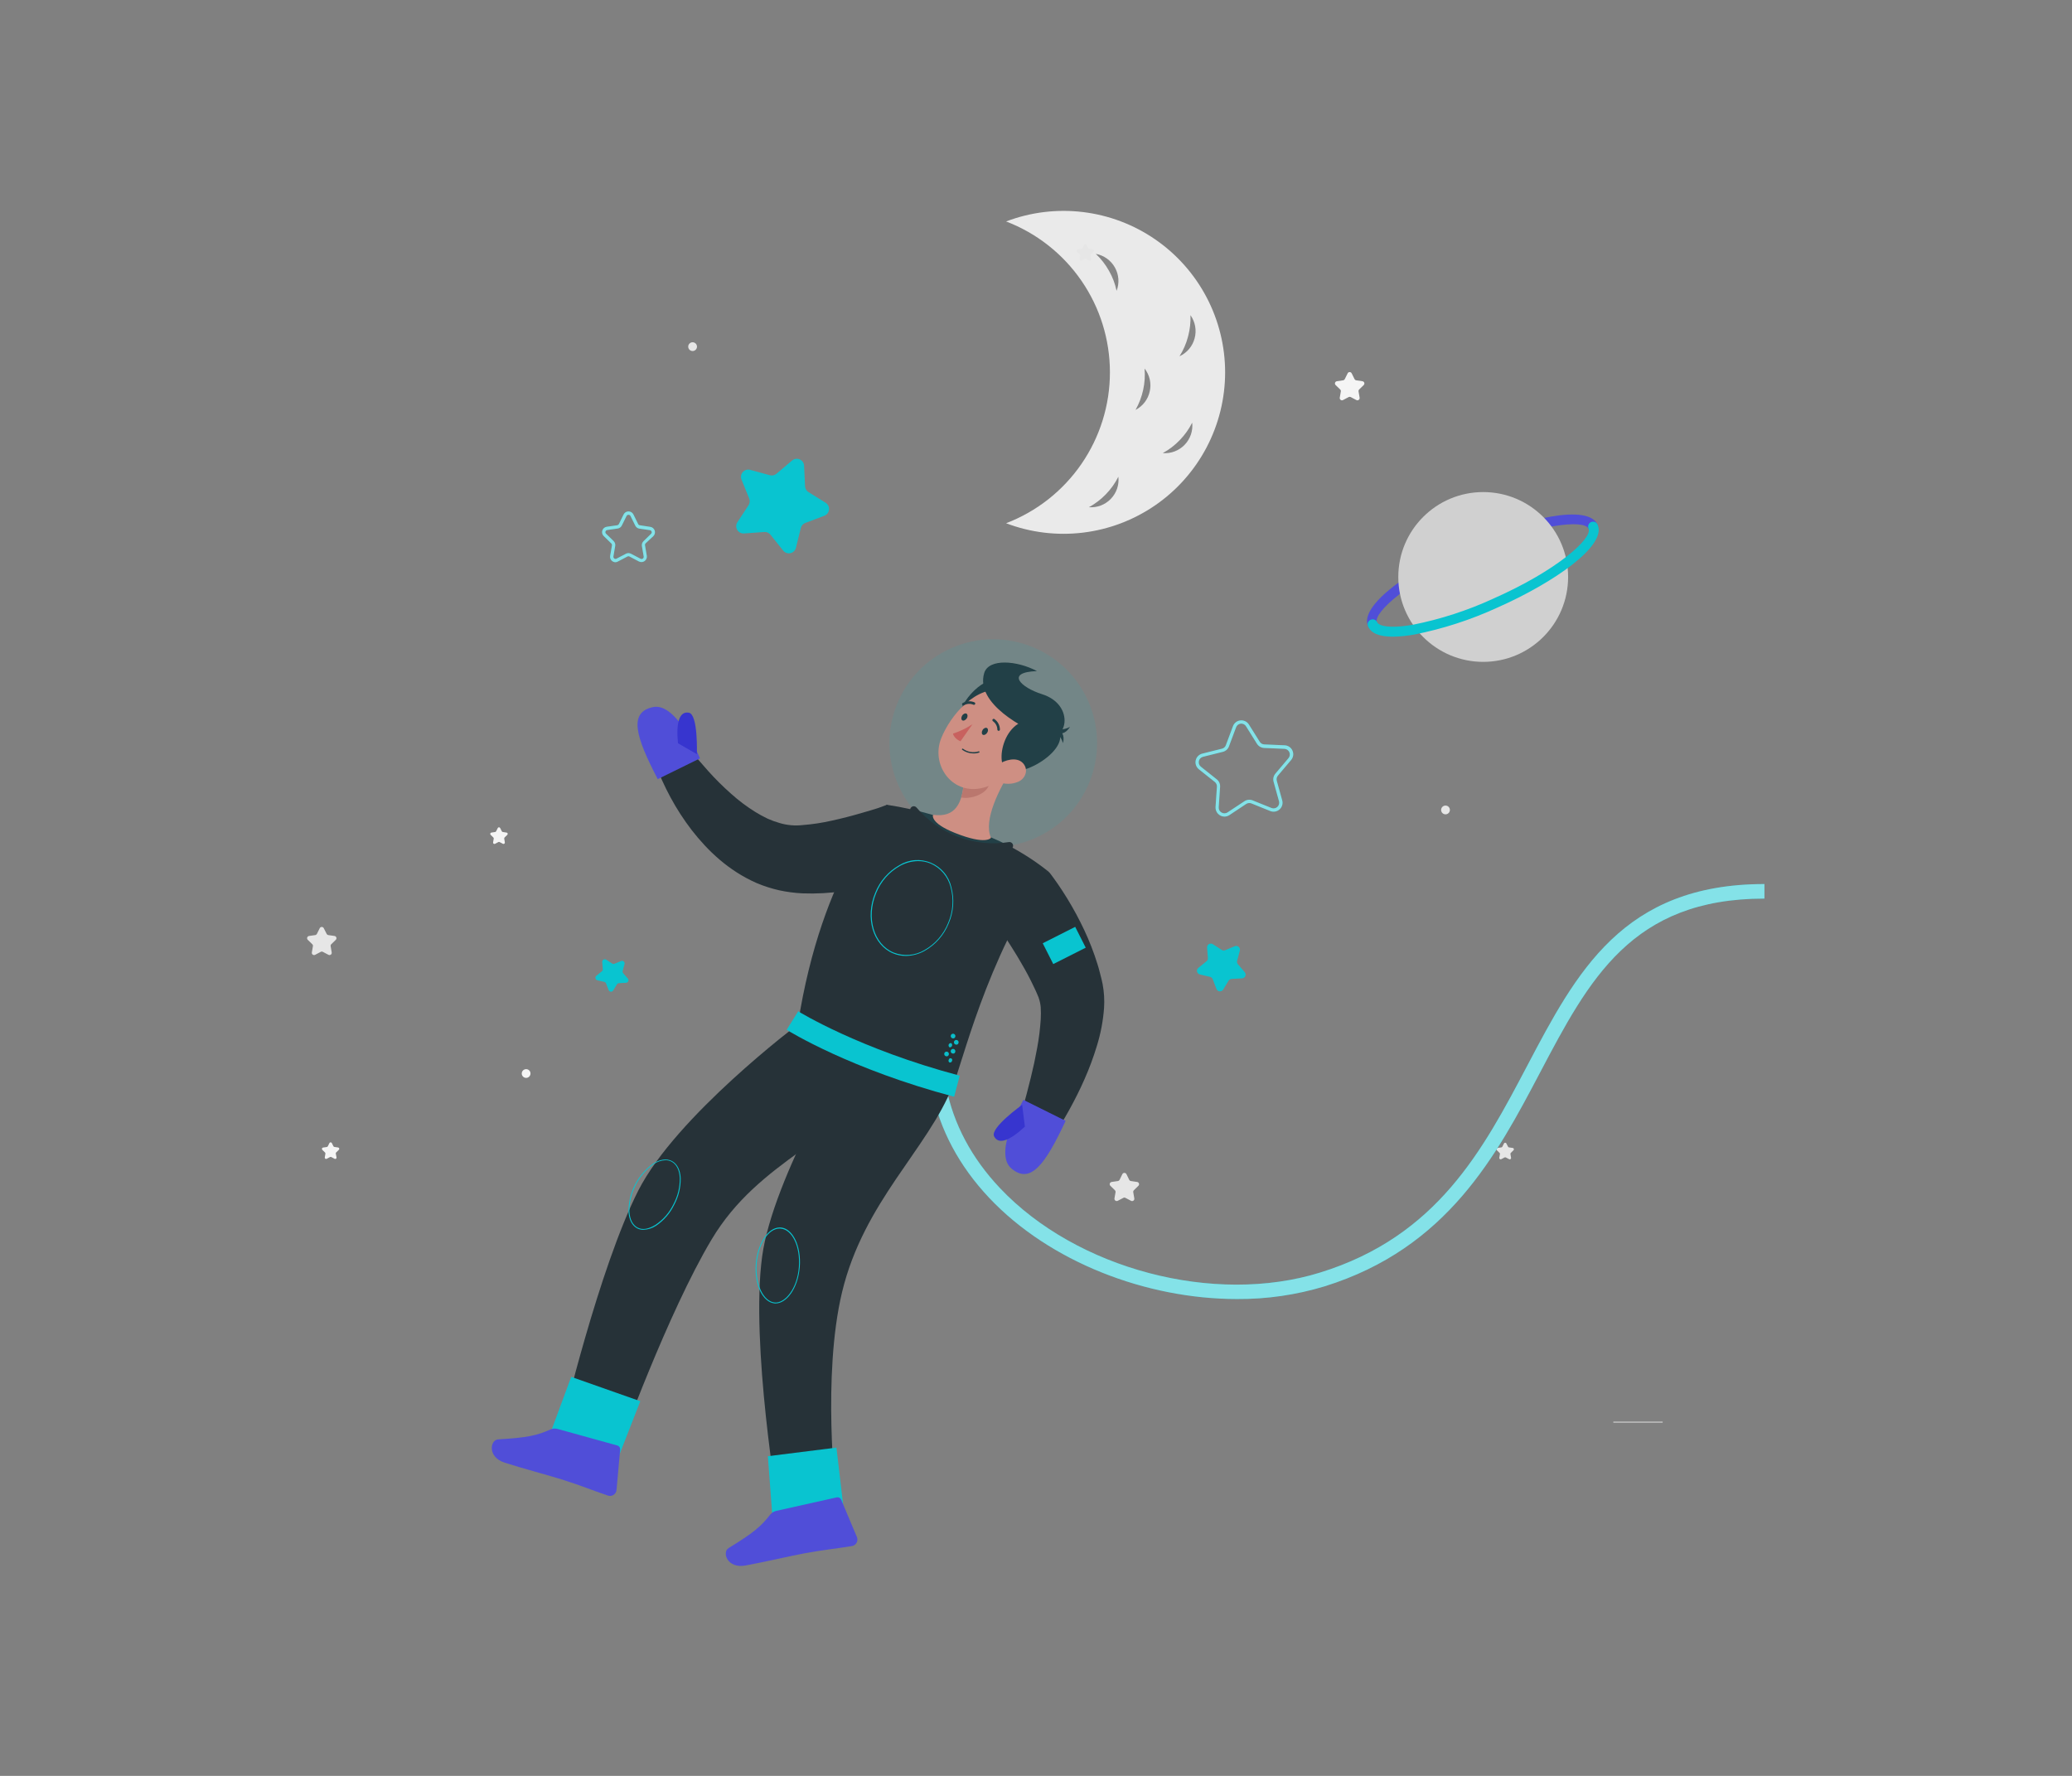 <svg width="560" height="480" viewBox="0 0 560 480" fill="none" xmlns="http://www.w3.org/2000/svg">
<rect x="0" y="0" width="560" height="480" fill="#808080" stroke="none"/>
<path d="M449.37 384.277H436.029V384.5H449.37V384.277Z" fill="#E0E0E0"/>
<path d="M331.116 100.627C331.114 107.7 329.394 114.666 326.104 120.927C322.814 127.188 318.052 132.556 312.228 136.569C306.404 140.583 299.693 143.122 292.671 143.967C285.649 144.813 278.526 143.94 271.916 141.425C280.172 138.266 287.275 132.676 292.286 125.394C297.297 118.112 299.98 109.48 299.98 100.64C299.98 91.801 297.297 83.169 292.286 75.887C287.275 68.605 280.172 63.015 271.916 59.856C278.524 57.341 285.644 56.468 292.664 57.312C299.684 58.157 306.394 60.693 312.217 64.704C318.04 68.714 322.802 74.079 326.094 80.336C329.386 86.593 331.11 93.556 331.116 100.627Z" fill="#EAEAEA"/>
<path d="M301.324 72.297C301.862 73.249 302.181 74.309 302.26 75.4C302.338 76.492 302.174 77.586 301.778 78.606C301.387 76.706 300.695 74.879 299.729 73.197C298.781 71.497 297.579 69.953 296.164 68.616C297.242 68.811 298.264 69.242 299.157 69.878C300.049 70.514 300.789 71.34 301.324 72.297Z" fill="#868686"/>
<path d="M322.865 91.466C322.582 92.522 322.07 93.503 321.364 94.338C320.658 95.173 319.777 95.841 318.783 96.296C319.83 94.646 320.612 92.842 321.1 90.949C321.607 89.074 321.827 87.133 321.751 85.192C322.392 86.089 322.824 87.118 323.017 88.203C323.21 89.289 323.158 90.403 322.865 91.466Z" fill="#868686"/>
<path d="M320.164 120.233C319.406 121.019 318.482 121.627 317.461 122.014C316.439 122.4 315.345 122.556 314.256 122.47C315.961 121.544 317.512 120.359 318.854 118.958C320.208 117.567 321.341 115.978 322.214 114.244C322.334 115.332 322.213 116.432 321.859 117.468C321.504 118.503 320.926 119.447 320.164 120.233Z" fill="#868686"/>
<path d="M300.211 134.848C299.453 135.635 298.53 136.245 297.509 136.633C296.487 137.021 295.392 137.179 294.303 137.094C297.726 135.215 300.5 132.344 302.261 128.859C302.384 129.947 302.264 131.049 301.91 132.084C301.555 133.12 300.975 134.064 300.211 134.848Z" fill="#868686"/>
<path d="M310.743 105.778C310.513 106.846 310.049 107.85 309.385 108.717C308.721 109.584 307.873 110.294 306.902 110.795C308.821 107.397 309.671 103.5 309.344 99.611C310.022 100.47 310.499 101.469 310.742 102.536C310.984 103.603 310.984 104.711 310.743 105.778Z" fill="#868686"/>
<path d="M370.975 170.104C370.716 170.104 370.464 170.029 370.247 169.888C370.03 169.747 369.859 169.547 369.754 169.31C367.223 163.589 381.499 153.679 396.908 146.853C412.316 140.027 429.248 136.097 431.788 141.818C431.859 141.979 431.897 142.152 431.901 142.328C431.905 142.504 431.874 142.679 431.81 142.842C431.747 143.006 431.651 143.156 431.53 143.283C431.408 143.41 431.263 143.512 431.102 143.582C430.941 143.653 430.768 143.692 430.592 143.696C430.416 143.699 430.241 143.669 430.077 143.605C429.914 143.541 429.764 143.446 429.637 143.324C429.51 143.203 429.408 143.057 429.337 142.896C428.205 140.348 415.435 141.56 397.995 149.295C380.555 157.03 371.064 165.666 372.151 168.223C372.226 168.384 372.269 168.559 372.275 168.737C372.282 168.914 372.253 169.092 372.19 169.258C372.127 169.424 372.031 169.576 371.908 169.704C371.785 169.833 371.637 169.935 371.474 170.006C371.316 170.071 371.146 170.104 370.975 170.104Z" fill="#504ED8"/>
<path d="M400.866 178.895C413.539 178.895 423.813 168.621 423.813 155.948C423.813 143.274 413.539 133 400.866 133C388.192 133 377.918 143.274 377.918 155.948C377.918 168.621 388.192 178.895 400.866 178.895Z" fill="#D0D0D0"/>
<path d="M376.463 172.09C372.827 172.09 370.572 171.199 369.753 169.31C369.68 169.148 369.64 168.973 369.635 168.796C369.63 168.618 369.661 168.442 369.725 168.276C369.788 168.11 369.884 167.959 370.007 167.83C370.129 167.702 370.276 167.599 370.439 167.528C370.6 167.452 370.774 167.41 370.952 167.403C371.13 167.397 371.307 167.426 371.473 167.489C371.639 167.552 371.791 167.648 371.92 167.771C372.048 167.894 372.151 168.042 372.221 168.205C372.578 169.007 375.001 170.041 381.855 168.864C389.345 167.373 396.634 165.007 403.572 161.815C420.986 154.107 430.486 145.453 429.336 142.878C429.193 142.553 429.185 142.184 429.314 141.854C429.442 141.523 429.697 141.256 430.022 141.113C430.347 140.97 430.716 140.962 431.047 141.091C431.377 141.22 431.644 141.475 431.787 141.8C434.318 147.521 420.041 157.431 404.633 164.257C397.491 167.536 389.99 169.967 382.282 171.502C380.362 171.861 378.416 172.058 376.463 172.09Z" fill="#09C4D0"/>
<path d="M365.334 100.939L366.091 102.463C366.135 102.551 366.199 102.627 366.278 102.684C366.357 102.741 366.449 102.779 366.546 102.793L368.23 103.043C368.342 103.058 368.447 103.105 368.534 103.178C368.621 103.251 368.686 103.346 368.721 103.454C368.756 103.562 368.761 103.677 368.734 103.787C368.707 103.897 368.65 103.997 368.568 104.076L367.348 105.271C367.277 105.338 367.225 105.423 367.195 105.516C367.165 105.61 367.16 105.709 367.178 105.805L367.463 107.481C367.485 107.594 367.474 107.711 367.431 107.818C367.388 107.925 367.316 108.018 367.222 108.085C367.129 108.152 367.018 108.192 366.903 108.198C366.787 108.205 366.673 108.179 366.572 108.122L365.066 107.329C364.978 107.285 364.88 107.262 364.781 107.262C364.682 107.262 364.584 107.285 364.496 107.329L362.99 108.122C362.889 108.179 362.775 108.205 362.659 108.198C362.544 108.192 362.433 108.152 362.34 108.085C362.246 108.018 362.174 107.925 362.131 107.818C362.088 107.711 362.077 107.594 362.099 107.481L362.384 105.805C362.403 105.708 362.397 105.608 362.365 105.514C362.334 105.421 362.279 105.337 362.206 105.271L360.976 104.076C360.895 103.997 360.837 103.897 360.81 103.787C360.783 103.677 360.788 103.562 360.823 103.454C360.858 103.346 360.923 103.251 361.01 103.178C361.097 103.105 361.202 103.058 361.314 103.043L362.999 102.793C363.095 102.779 363.187 102.741 363.266 102.684C363.346 102.627 363.41 102.551 363.453 102.463L364.211 100.939C364.256 100.828 364.334 100.732 364.434 100.665C364.534 100.597 364.652 100.562 364.772 100.562C364.893 100.562 365.01 100.597 365.11 100.665C365.21 100.732 365.288 100.828 365.334 100.939Z" fill="#F5F5F5"/>
<path d="M87.503 250.878L88.278 252.402C88.322 252.49 88.386 252.566 88.465 252.625C88.544 252.684 88.636 252.724 88.733 252.741L90.417 252.981C90.529 252.999 90.634 253.047 90.72 253.121C90.807 253.195 90.871 253.291 90.906 253.399C90.941 253.507 90.945 253.622 90.919 253.733C90.892 253.843 90.836 253.944 90.755 254.024L89.535 255.209C89.465 255.278 89.413 255.362 89.383 255.456C89.354 255.549 89.347 255.648 89.365 255.744L89.65 257.428C89.672 257.542 89.661 257.659 89.618 257.766C89.575 257.873 89.503 257.965 89.409 258.033C89.316 258.1 89.205 258.139 89.09 258.146C88.975 258.153 88.86 258.126 88.759 258.07L87.253 257.277C87.166 257.228 87.068 257.203 86.968 257.203C86.868 257.203 86.77 257.228 86.683 257.277L85.177 258.07C85.076 258.126 84.962 258.153 84.846 258.146C84.731 258.139 84.621 258.1 84.527 258.033C84.433 257.965 84.361 257.873 84.318 257.766C84.275 257.659 84.264 257.542 84.286 257.428L84.571 255.744C84.588 255.648 84.582 255.549 84.553 255.456C84.523 255.362 84.471 255.278 84.401 255.209L83.181 254.024C83.1 253.944 83.044 253.843 83.017 253.733C82.99 253.622 82.995 253.507 83.03 253.399C83.065 253.291 83.129 253.195 83.216 253.121C83.302 253.047 83.407 252.999 83.519 252.981L85.204 252.741C85.3 252.724 85.392 252.684 85.471 252.625C85.55 252.566 85.614 252.49 85.658 252.402L86.415 250.878C86.466 250.777 86.543 250.691 86.639 250.631C86.735 250.572 86.846 250.54 86.959 250.54C87.072 250.54 87.183 250.572 87.279 250.631C87.375 250.691 87.453 250.777 87.503 250.878Z" fill="#E6E6E6"/>
<path d="M304.448 317.368L305.196 318.892C305.24 318.981 305.305 319.058 305.386 319.116C305.467 319.173 305.561 319.21 305.66 319.222L307.344 319.471C307.455 319.488 307.56 319.536 307.645 319.61C307.731 319.683 307.795 319.779 307.829 319.886C307.863 319.993 307.867 320.108 307.839 320.218C307.812 320.327 307.755 320.426 307.674 320.505L306.462 321.699C306.39 321.767 306.337 321.851 306.306 321.944C306.274 322.037 306.267 322.137 306.283 322.234L306.569 323.918C306.59 324.031 306.579 324.148 306.536 324.255C306.493 324.363 306.421 324.455 306.327 324.523C306.234 324.59 306.123 324.629 306.008 324.636C305.893 324.642 305.778 324.616 305.677 324.56L304.171 323.767C304.086 323.718 303.989 323.693 303.891 323.693C303.792 323.693 303.696 323.718 303.61 323.767L302.095 324.56C301.994 324.612 301.88 324.636 301.767 324.628C301.653 324.619 301.544 324.58 301.452 324.513C301.359 324.447 301.287 324.356 301.244 324.251C301.2 324.146 301.186 324.031 301.204 323.918L301.498 322.234C301.512 322.137 301.504 322.038 301.473 321.945C301.442 321.852 301.389 321.768 301.32 321.699L300.099 320.505C300.018 320.426 299.96 320.326 299.933 320.216C299.906 320.106 299.911 319.99 299.946 319.883C299.981 319.775 300.046 319.679 300.133 319.607C300.22 319.534 300.325 319.487 300.437 319.471L302.122 319.222C302.22 319.208 302.313 319.171 302.394 319.114C302.475 319.056 302.54 318.98 302.585 318.892L303.334 317.368C303.383 317.262 303.462 317.173 303.561 317.11C303.659 317.047 303.774 317.014 303.891 317.014C304.008 317.014 304.122 317.047 304.221 317.11C304.319 317.173 304.398 317.262 304.448 317.368Z" fill="#E6E6E6"/>
<path d="M293.639 66.175L294.093 67.066C294.119 67.118 294.156 67.163 294.203 67.197C294.249 67.231 294.304 67.254 294.361 67.262L295.368 67.405C295.436 67.414 295.499 67.442 295.552 67.486C295.604 67.53 295.644 67.588 295.665 67.653C295.686 67.718 295.689 67.787 295.673 67.854C295.656 67.92 295.622 67.981 295.573 68.029L294.842 68.742C294.801 68.783 294.77 68.834 294.753 68.89C294.736 68.946 294.733 69.005 294.744 69.062L294.913 70.061C294.928 70.128 294.922 70.198 294.897 70.262C294.873 70.326 294.83 70.382 294.774 70.422C294.719 70.463 294.653 70.487 294.584 70.49C294.515 70.494 294.447 70.478 294.387 70.444L293.496 69.971C293.444 69.945 293.386 69.931 293.327 69.931C293.268 69.931 293.21 69.945 293.158 69.971L292.267 70.444C292.206 70.474 292.139 70.487 292.072 70.482C292.005 70.477 291.941 70.453 291.886 70.413C291.832 70.373 291.79 70.32 291.764 70.257C291.738 70.195 291.73 70.127 291.741 70.061L291.919 69.062C291.927 69.004 291.921 68.945 291.903 68.89C291.884 68.834 291.853 68.783 291.812 68.742L291.081 68.029C291.032 67.981 290.998 67.92 290.981 67.854C290.965 67.787 290.968 67.718 290.989 67.653C291.01 67.588 291.05 67.53 291.102 67.486C291.155 67.442 291.218 67.414 291.286 67.405L292.293 67.262C292.35 67.254 292.405 67.231 292.451 67.197C292.498 67.163 292.535 67.118 292.561 67.066L293.015 66.175C293.048 66.122 293.094 66.077 293.148 66.047C293.203 66.016 293.264 66 293.327 66C293.39 66 293.451 66.016 293.506 66.047C293.56 66.077 293.606 66.122 293.639 66.175Z" fill="#E6E6E6"/>
<path d="M135.172 223.796L135.626 224.687C135.652 224.739 135.689 224.784 135.736 224.818C135.782 224.852 135.837 224.874 135.894 224.883L136.901 225.034C136.969 225.042 137.033 225.068 137.086 225.111C137.139 225.154 137.179 225.211 137.201 225.276C137.222 225.341 137.225 225.41 137.208 225.477C137.191 225.543 137.156 225.603 137.106 225.649L136.375 226.362C136.334 226.404 136.303 226.454 136.286 226.51C136.269 226.566 136.266 226.626 136.277 226.683L136.446 227.69C136.457 227.757 136.449 227.825 136.423 227.887C136.397 227.949 136.355 228.003 136.301 228.043C136.246 228.082 136.182 228.106 136.115 228.111C136.048 228.117 135.981 228.104 135.92 228.073L135.029 227.601C134.978 227.57 134.92 227.554 134.86 227.554C134.8 227.554 134.742 227.57 134.691 227.601L133.8 228.073C133.739 228.106 133.671 228.121 133.602 228.117C133.534 228.113 133.468 228.089 133.412 228.049C133.356 228.009 133.313 227.954 133.287 227.891C133.261 227.827 133.253 227.758 133.265 227.69L133.443 226.683C133.451 226.625 133.445 226.566 133.427 226.51C133.408 226.455 133.377 226.404 133.336 226.362L132.605 225.649C132.555 225.603 132.52 225.543 132.503 225.477C132.486 225.41 132.489 225.341 132.51 225.276C132.532 225.211 132.572 225.154 132.625 225.111C132.678 225.068 132.742 225.042 132.81 225.034L133.817 224.883C133.874 224.874 133.929 224.852 133.975 224.818C134.022 224.784 134.059 224.739 134.085 224.687L134.539 223.796C134.569 223.738 134.615 223.689 134.67 223.655C134.726 223.621 134.79 223.604 134.856 223.604C134.921 223.604 134.985 223.621 135.041 223.655C135.096 223.689 135.142 223.738 135.172 223.796Z" fill="#F5F5F5"/>
<path d="M89.659 308.911L90.105 309.802C90.131 309.856 90.169 309.903 90.217 309.939C90.266 309.975 90.322 309.998 90.381 310.007L91.388 310.15C91.455 310.16 91.518 310.19 91.569 310.234C91.621 310.278 91.659 310.336 91.679 310.401C91.7 310.466 91.701 310.535 91.685 310.601C91.668 310.667 91.633 310.726 91.584 310.774L90.862 311.486C90.819 311.526 90.786 311.577 90.767 311.633C90.749 311.689 90.745 311.749 90.755 311.807L90.951 312.823C90.966 312.89 90.96 312.96 90.936 313.025C90.911 313.089 90.868 313.145 90.813 313.185C90.757 313.226 90.691 313.249 90.622 313.253C90.554 313.257 90.485 313.241 90.426 313.206L89.534 312.734C89.482 312.707 89.424 312.694 89.365 312.694C89.306 312.694 89.248 312.707 89.196 312.734L88.305 313.206C88.245 313.241 88.177 313.257 88.108 313.253C88.039 313.249 87.973 313.226 87.918 313.185C87.862 313.145 87.82 313.089 87.795 313.025C87.77 312.96 87.765 312.89 87.779 312.823L87.948 311.825C87.959 311.767 87.955 311.707 87.936 311.651C87.918 311.595 87.885 311.544 87.841 311.504L87.111 310.791C87.061 310.744 87.027 310.683 87.01 310.617C86.994 310.55 86.997 310.48 87.018 310.415C87.04 310.35 87.079 310.293 87.131 310.249C87.184 310.205 87.248 310.177 87.316 310.168L88.323 310.025C88.381 310.015 88.437 309.991 88.485 309.955C88.533 309.92 88.572 309.873 88.599 309.82L89.044 308.929C89.077 308.878 89.122 308.836 89.175 308.807C89.228 308.777 89.287 308.761 89.347 308.759C89.408 308.757 89.468 308.77 89.522 308.797C89.576 308.823 89.623 308.862 89.659 308.911Z" fill="#F5F5F5"/>
<path d="M407.12 309.045L407.575 309.936C407.601 309.989 407.64 310.035 407.688 310.069C407.737 310.103 407.793 310.125 407.851 310.132L408.858 310.275C408.925 310.285 408.988 310.315 409.039 310.359C409.091 310.403 409.129 310.461 409.149 310.526C409.17 310.591 409.171 310.66 409.155 310.726C409.138 310.792 409.103 310.851 409.054 310.899L408.332 311.611C408.289 311.652 408.257 311.702 408.239 311.758C408.22 311.814 408.215 311.874 408.226 311.932L408.395 312.93C408.409 312.998 408.404 313.068 408.379 313.132C408.354 313.196 408.312 313.252 408.256 313.292C408.2 313.333 408.134 313.356 408.066 313.36C407.997 313.364 407.929 313.348 407.869 313.314L406.978 312.841C406.925 312.815 406.867 312.801 406.809 312.801C406.75 312.801 406.692 312.815 406.639 312.841L405.748 313.314C405.688 313.346 405.619 313.362 405.551 313.357C405.482 313.353 405.416 313.33 405.361 313.29C405.305 313.25 405.261 313.195 405.235 313.131C405.209 313.068 405.202 312.998 405.213 312.93L405.392 311.932C405.402 311.874 405.397 311.814 405.379 311.758C405.36 311.702 405.328 311.652 405.285 311.611L404.554 310.899C404.505 310.851 404.47 310.79 404.454 310.724C404.438 310.657 404.44 310.588 404.462 310.523C404.483 310.458 404.522 310.4 404.575 310.356C404.627 310.312 404.691 310.284 404.759 310.275L405.766 310.132C405.824 310.123 405.879 310.101 405.927 310.067C405.975 310.033 406.015 309.988 406.042 309.936L406.488 309.045C406.52 308.989 406.566 308.943 406.621 308.911C406.677 308.879 406.74 308.862 406.804 308.862C406.868 308.862 406.931 308.879 406.987 308.911C407.042 308.943 407.088 308.989 407.12 309.045Z" fill="#E6E6E6"/>
<path d="M187.189 94.879C187.844 94.879 188.374 94.349 188.374 93.694C188.374 93.039 187.844 92.509 187.189 92.509C186.535 92.509 186.004 93.039 186.004 93.694C186.004 94.349 186.535 94.879 187.189 94.879Z" fill="#E6E6E6"/>
<path d="M181.119 202.284C181.773 202.284 182.304 201.753 182.304 201.098C182.304 200.444 181.773 199.913 181.119 199.913C180.464 199.913 179.934 200.444 179.934 201.098C179.934 201.753 180.464 202.284 181.119 202.284Z" fill="#F5F5F5"/>
<path d="M143.378 290.152C143.38 290.387 143.312 290.618 143.182 290.814C143.053 291.01 142.868 291.163 142.651 291.254C142.434 291.345 142.195 291.369 141.964 291.324C141.733 291.278 141.521 291.165 141.355 290.999C141.189 290.833 141.076 290.621 141.03 290.39C140.985 290.159 141.009 289.92 141.1 289.703C141.191 289.486 141.344 289.301 141.54 289.172C141.736 289.042 141.967 288.974 142.202 288.976C142.514 288.976 142.813 289.1 143.034 289.32C143.254 289.541 143.378 289.84 143.378 290.152Z" fill="#F5F5F5"/>
<path d="M390.677 220.106C391.332 220.106 391.863 219.575 391.863 218.921C391.863 218.266 391.332 217.735 390.677 217.735C390.023 217.735 389.492 218.266 389.492 218.921C389.492 219.575 390.023 220.106 390.677 220.106Z" fill="#E6E6E6"/>
<path d="M166.359 151.966C166.144 151.966 165.932 151.918 165.737 151.827C165.543 151.736 165.37 151.603 165.232 151.439C165.094 151.274 164.993 151.081 164.937 150.874C164.88 150.667 164.87 150.449 164.906 150.238L165.397 147.413C165.411 147.319 165.403 147.224 165.373 147.134C165.344 147.044 165.294 146.963 165.227 146.896L163.169 144.891C162.971 144.699 162.83 144.455 162.764 144.188C162.698 143.921 162.708 143.64 162.793 143.378C162.879 143.116 163.036 142.883 163.247 142.706C163.459 142.529 163.716 142.415 163.988 142.377L166.831 141.968C166.924 141.952 167.012 141.915 167.088 141.86C167.164 141.804 167.226 141.731 167.268 141.647L168.533 139.071C168.653 138.818 168.843 138.604 169.079 138.455C169.316 138.305 169.59 138.226 169.87 138.226C170.15 138.226 170.424 138.305 170.661 138.455C170.898 138.604 171.087 138.818 171.207 139.071L172.472 141.647C172.516 141.732 172.579 141.806 172.656 141.861C172.734 141.917 172.823 141.954 172.918 141.968L175.752 142.404C176.025 142.442 176.282 142.556 176.493 142.733C176.704 142.91 176.862 143.143 176.947 143.405C177.033 143.667 177.043 143.947 176.976 144.215C176.91 144.482 176.77 144.726 176.572 144.917L174.486 146.86C174.42 146.927 174.37 147.009 174.342 147.099C174.314 147.189 174.309 147.284 174.326 147.377L174.807 150.202C174.854 150.473 174.825 150.752 174.721 151.007C174.618 151.262 174.445 151.483 174.222 151.645C173.999 151.806 173.735 151.902 173.461 151.921C173.186 151.94 172.911 151.882 172.668 151.753L170.129 150.416C170.045 150.37 169.952 150.346 169.857 150.346C169.762 150.346 169.668 150.37 169.585 150.416L167.045 151.744C166.839 151.874 166.603 151.951 166.359 151.966ZM169.861 139.143C169.752 139.139 169.644 139.167 169.55 139.224C169.457 139.281 169.382 139.364 169.335 139.463L168.061 142.039C167.957 142.254 167.801 142.44 167.609 142.581C167.416 142.722 167.192 142.815 166.956 142.85L164.113 143.26C164.006 143.275 163.905 143.32 163.823 143.39C163.74 143.46 163.678 143.551 163.645 143.654C163.611 143.757 163.607 143.868 163.634 143.973C163.66 144.078 163.715 144.174 163.792 144.249L165.851 146.254C166.022 146.422 166.149 146.629 166.222 146.857C166.295 147.086 166.311 147.328 166.27 147.564L165.789 150.389C165.77 150.496 165.781 150.605 165.821 150.706C165.862 150.806 165.929 150.893 166.016 150.957C166.103 151.021 166.207 151.059 166.315 151.068C166.422 151.076 166.53 151.054 166.626 151.004L169.175 149.667C169.385 149.557 169.619 149.5 169.857 149.5C170.094 149.5 170.328 149.557 170.539 149.667L173.087 151.004C173.181 151.064 173.291 151.095 173.402 151.094C173.513 151.093 173.622 151.06 173.715 150.999C173.808 150.938 173.882 150.851 173.927 150.749C173.972 150.647 173.987 150.535 173.97 150.425L173.488 147.6C173.449 147.364 173.467 147.122 173.539 146.894C173.612 146.666 173.738 146.459 173.907 146.29L175.966 144.285C176.046 144.21 176.102 144.114 176.129 144.008C176.156 143.902 176.152 143.791 176.117 143.687C176.083 143.584 176.021 143.493 175.937 143.424C175.854 143.354 175.753 143.31 175.645 143.295L172.802 142.885C172.566 142.85 172.342 142.758 172.149 142.617C171.957 142.475 171.802 142.289 171.697 142.074L170.405 139.463C170.357 139.362 170.279 139.277 170.182 139.219C170.085 139.162 169.974 139.135 169.861 139.143Z" fill="#09C4D0"/>
<path opacity="0.5" d="M166.359 151.966C166.144 151.966 165.932 151.918 165.737 151.827C165.543 151.736 165.37 151.603 165.232 151.439C165.094 151.274 164.993 151.081 164.937 150.874C164.88 150.667 164.87 150.449 164.906 150.238L165.397 147.413C165.411 147.319 165.403 147.224 165.373 147.134C165.344 147.044 165.294 146.963 165.227 146.896L163.169 144.891C162.971 144.699 162.83 144.455 162.764 144.188C162.698 143.921 162.708 143.64 162.793 143.378C162.879 143.116 163.036 142.883 163.247 142.706C163.459 142.529 163.716 142.415 163.988 142.377L166.831 141.968C166.924 141.952 167.012 141.915 167.088 141.86C167.164 141.804 167.226 141.731 167.268 141.647L168.533 139.071C168.653 138.818 168.843 138.604 169.079 138.455C169.316 138.305 169.59 138.226 169.87 138.226C170.15 138.226 170.424 138.305 170.661 138.455C170.898 138.604 171.087 138.818 171.207 139.071L172.472 141.647C172.516 141.732 172.579 141.806 172.656 141.861C172.734 141.917 172.823 141.954 172.918 141.968L175.752 142.404C176.025 142.442 176.282 142.556 176.493 142.733C176.704 142.91 176.862 143.143 176.947 143.405C177.033 143.667 177.043 143.947 176.976 144.215C176.91 144.482 176.77 144.726 176.572 144.917L174.486 146.86C174.42 146.927 174.37 147.009 174.342 147.099C174.314 147.189 174.309 147.284 174.326 147.377L174.807 150.202C174.854 150.473 174.825 150.752 174.721 151.007C174.618 151.262 174.445 151.483 174.222 151.645C173.999 151.806 173.735 151.902 173.461 151.921C173.186 151.94 172.911 151.882 172.668 151.753L170.129 150.416C170.045 150.37 169.952 150.346 169.857 150.346C169.762 150.346 169.668 150.37 169.585 150.416L167.045 151.744C166.839 151.874 166.603 151.951 166.359 151.966ZM169.861 139.143C169.752 139.139 169.644 139.167 169.55 139.224C169.457 139.281 169.382 139.364 169.335 139.463L168.061 142.039C167.957 142.254 167.801 142.44 167.609 142.581C167.416 142.722 167.192 142.815 166.956 142.85L164.113 143.26C164.006 143.275 163.905 143.32 163.823 143.39C163.74 143.46 163.678 143.551 163.645 143.654C163.611 143.757 163.607 143.868 163.634 143.973C163.66 144.078 163.715 144.174 163.792 144.249L165.851 146.254C166.022 146.422 166.149 146.629 166.222 146.857C166.295 147.086 166.311 147.328 166.27 147.564L165.789 150.389C165.77 150.496 165.781 150.605 165.821 150.706C165.862 150.806 165.929 150.893 166.016 150.957C166.103 151.021 166.207 151.059 166.315 151.068C166.422 151.076 166.53 151.054 166.626 151.004L169.175 149.667C169.385 149.557 169.619 149.5 169.857 149.5C170.094 149.5 170.328 149.557 170.539 149.667L173.087 151.004C173.181 151.064 173.291 151.095 173.402 151.094C173.513 151.093 173.622 151.06 173.715 150.999C173.808 150.938 173.882 150.851 173.927 150.749C173.972 150.647 173.987 150.535 173.97 150.425L173.488 147.6C173.449 147.364 173.467 147.122 173.539 146.894C173.612 146.666 173.738 146.459 173.907 146.29L175.966 144.285C176.046 144.21 176.102 144.114 176.129 144.008C176.156 143.902 176.152 143.791 176.117 143.687C176.083 143.584 176.021 143.493 175.937 143.424C175.854 143.354 175.753 143.31 175.645 143.295L172.802 142.885C172.566 142.85 172.342 142.758 172.149 142.617C171.957 142.475 171.802 142.289 171.697 142.074L170.405 139.463C170.357 139.362 170.279 139.277 170.182 139.219C170.085 139.162 169.974 139.135 169.861 139.143Z" fill="white"/>
<path d="M217.323 125.909L217.582 131.407C217.592 131.723 217.678 132.031 217.833 132.306C217.988 132.58 218.208 132.813 218.473 132.985L223.143 135.89C223.454 136.084 223.704 136.362 223.866 136.691C224.027 137.02 224.094 137.388 224.058 137.753C224.021 138.118 223.884 138.466 223.661 138.757C223.438 139.048 223.138 139.271 222.795 139.401L217.653 141.344C217.355 141.454 217.088 141.637 216.877 141.874C216.666 142.112 216.516 142.398 216.441 142.707L215.122 148.054C215.035 148.411 214.85 148.737 214.587 148.994C214.324 149.252 213.995 149.43 213.636 149.51C213.277 149.59 212.903 149.567 212.556 149.446C212.209 149.324 211.904 149.107 211.673 148.821L208.233 144.525C208.037 144.274 207.78 144.076 207.488 143.948C207.196 143.821 206.876 143.768 206.558 143.794L201.077 144.187C200.712 144.211 200.348 144.133 200.025 143.962C199.701 143.791 199.432 143.533 199.247 143.218C199.062 142.902 198.969 142.542 198.977 142.176C198.986 141.81 199.096 141.454 199.295 141.148L202.316 136.549C202.487 136.288 202.592 135.99 202.623 135.68C202.654 135.37 202.61 135.057 202.494 134.767L200.427 129.669C200.281 129.329 200.234 128.953 200.292 128.587C200.35 128.221 200.51 127.878 200.754 127.599C200.998 127.32 201.316 127.115 201.671 127.008C202.026 126.901 202.404 126.897 202.762 126.996L208.064 128.449C208.371 128.532 208.693 128.54 209.003 128.471C209.314 128.403 209.603 128.261 209.846 128.056L214.053 124.492C214.333 124.245 214.678 124.082 215.047 124.024C215.417 123.966 215.795 124.014 216.138 124.162C216.481 124.311 216.774 124.554 216.984 124.863C217.194 125.173 217.312 125.535 217.323 125.909Z" fill="#09C4D0"/>
<path d="M330.93 220.72C330.6 220.716 330.274 220.645 329.973 220.511C329.671 220.377 329.399 220.184 329.174 219.942C328.95 219.701 328.776 219.416 328.664 219.105C328.552 218.795 328.505 218.465 328.524 218.135L328.898 212.646C328.915 212.4 328.872 212.154 328.773 211.929C328.674 211.704 328.521 211.507 328.328 211.354L324.024 207.932C323.671 207.653 323.403 207.281 323.25 206.859C323.097 206.436 323.065 205.979 323.157 205.539C323.25 205.099 323.463 204.694 323.774 204.369C324.084 204.043 324.48 203.811 324.915 203.699L330.262 202.362C330.502 202.305 330.724 202.188 330.908 202.023C331.091 201.858 331.231 201.65 331.313 201.417L333.238 196.266C333.397 195.845 333.669 195.477 334.025 195.203C334.382 194.928 334.808 194.759 335.255 194.714C335.702 194.668 336.154 194.749 336.558 194.946C336.962 195.143 337.303 195.449 337.543 195.83L340.466 200.49C340.595 200.7 340.774 200.875 340.987 200.999C341.2 201.123 341.44 201.193 341.687 201.203L347.185 201.444C347.637 201.458 348.076 201.599 348.452 201.85C348.828 202.102 349.126 202.454 349.311 202.866C349.497 203.278 349.563 203.734 349.503 204.183C349.442 204.631 349.256 205.053 348.967 205.401L345.403 209.616C345.235 209.805 345.118 210.033 345.06 210.278C345.003 210.524 345.007 210.78 345.073 211.024L346.543 216.326C346.666 216.759 346.664 217.218 346.538 217.65C346.411 218.081 346.166 218.469 345.83 218.768C345.494 219.069 345.081 219.27 344.637 219.349C344.193 219.427 343.736 219.381 343.317 219.214L338.22 217.155C337.991 217.063 337.744 217.028 337.498 217.053C337.253 217.078 337.018 217.162 336.812 217.298L332.231 220.337C331.842 220.584 331.391 220.717 330.93 220.72ZM335.52 195.589H335.359C335.075 195.613 334.804 195.718 334.578 195.892C334.352 196.066 334.181 196.301 334.085 196.569L332.16 201.72C332.026 202.088 331.802 202.418 331.51 202.679C331.218 202.94 330.866 203.125 330.485 203.217L325.138 204.554C324.861 204.623 324.609 204.767 324.411 204.972C324.213 205.176 324.076 205.432 324.015 205.71C323.955 205.989 323.974 206.279 324.07 206.547C324.166 206.815 324.335 207.051 324.558 207.228L328.863 210.65C329.166 210.893 329.406 211.207 329.562 211.564C329.717 211.921 329.783 212.311 329.754 212.699L329.38 218.189C329.356 218.472 329.414 218.756 329.547 219.007C329.679 219.258 329.881 219.466 330.128 219.606C330.369 219.756 330.647 219.836 330.93 219.836C331.214 219.836 331.492 219.756 331.732 219.606L336.322 216.567C336.647 216.351 337.019 216.218 337.407 216.177C337.795 216.137 338.187 216.191 338.55 216.335L343.656 218.394C343.916 218.495 344.198 218.522 344.473 218.474C344.747 218.426 345.003 218.303 345.212 218.119C345.422 217.935 345.577 217.697 345.661 217.432C345.745 217.166 345.754 216.882 345.688 216.612L344.217 211.309C344.112 210.933 344.1 210.537 344.183 210.155C344.265 209.773 344.439 209.416 344.69 209.117L348.254 204.902C348.435 204.682 348.55 204.418 348.589 204.136C348.628 203.855 348.587 203.569 348.473 203.309C348.358 203.05 348.174 202.827 347.94 202.666C347.707 202.505 347.433 202.412 347.149 202.397L341.66 202.166C341.269 202.148 340.888 202.036 340.549 201.839C340.211 201.642 339.925 201.366 339.717 201.034L336.803 196.373C336.677 196.141 336.492 195.946 336.267 195.808C336.042 195.671 335.784 195.595 335.52 195.589Z" fill="#09C4D0"/>
<path opacity="0.5" d="M330.93 220.72C330.6 220.716 330.274 220.645 329.973 220.511C329.671 220.377 329.399 220.184 329.174 219.942C328.95 219.701 328.776 219.416 328.664 219.105C328.552 218.795 328.505 218.465 328.524 218.135L328.898 212.646C328.915 212.4 328.872 212.154 328.773 211.929C328.674 211.704 328.521 211.507 328.328 211.354L324.024 207.932C323.671 207.653 323.403 207.281 323.25 206.859C323.097 206.436 323.065 205.979 323.157 205.539C323.25 205.099 323.463 204.694 323.774 204.369C324.084 204.043 324.48 203.811 324.915 203.699L330.262 202.362C330.502 202.305 330.724 202.188 330.908 202.023C331.091 201.858 331.231 201.65 331.313 201.417L333.238 196.266C333.397 195.845 333.669 195.477 334.025 195.203C334.382 194.928 334.808 194.759 335.255 194.714C335.702 194.668 336.154 194.749 336.558 194.946C336.962 195.143 337.303 195.449 337.543 195.83L340.466 200.49C340.595 200.7 340.774 200.875 340.987 200.999C341.2 201.123 341.44 201.193 341.687 201.203L347.185 201.444C347.637 201.458 348.076 201.599 348.452 201.85C348.828 202.102 349.126 202.454 349.311 202.866C349.497 203.278 349.563 203.734 349.503 204.183C349.442 204.631 349.256 205.053 348.967 205.401L345.403 209.616C345.235 209.805 345.118 210.033 345.06 210.278C345.003 210.524 345.007 210.78 345.073 211.024L346.543 216.326C346.666 216.759 346.664 217.218 346.538 217.65C346.411 218.081 346.166 218.469 345.83 218.768C345.494 219.069 345.081 219.27 344.637 219.349C344.193 219.427 343.736 219.381 343.317 219.214L338.22 217.155C337.991 217.063 337.744 217.028 337.498 217.053C337.253 217.078 337.018 217.162 336.812 217.298L332.231 220.337C331.842 220.584 331.391 220.717 330.93 220.72ZM335.52 195.589H335.359C335.075 195.613 334.804 195.718 334.578 195.892C334.352 196.066 334.181 196.301 334.085 196.569L332.16 201.72C332.026 202.088 331.802 202.418 331.51 202.679C331.218 202.94 330.866 203.125 330.485 203.217L325.138 204.554C324.861 204.623 324.609 204.767 324.411 204.972C324.213 205.176 324.076 205.432 324.015 205.71C323.955 205.989 323.974 206.279 324.07 206.547C324.166 206.815 324.335 207.051 324.558 207.228L328.863 210.65C329.166 210.893 329.406 211.207 329.562 211.564C329.717 211.921 329.783 212.311 329.754 212.699L329.38 218.189C329.356 218.472 329.414 218.756 329.547 219.007C329.679 219.258 329.881 219.466 330.128 219.606C330.369 219.756 330.647 219.836 330.93 219.836C331.214 219.836 331.492 219.756 331.732 219.606L336.322 216.567C336.647 216.351 337.019 216.218 337.407 216.177C337.795 216.137 338.187 216.191 338.55 216.335L343.656 218.394C343.916 218.495 344.198 218.522 344.473 218.474C344.747 218.426 345.003 218.303 345.212 218.119C345.422 217.935 345.577 217.697 345.661 217.432C345.745 217.166 345.754 216.882 345.688 216.612L344.217 211.309C344.112 210.933 344.1 210.537 344.183 210.155C344.265 209.773 344.439 209.416 344.69 209.117L348.254 204.902C348.435 204.682 348.55 204.418 348.589 204.136C348.628 203.855 348.587 203.569 348.473 203.309C348.358 203.05 348.174 202.827 347.94 202.666C347.707 202.505 347.433 202.412 347.149 202.397L341.66 202.166C341.269 202.148 340.888 202.036 340.549 201.839C340.211 201.642 339.925 201.366 339.717 201.034L336.803 196.373C336.677 196.141 336.492 195.946 336.267 195.808C336.042 195.671 335.784 195.595 335.52 195.589Z" fill="white"/>
<path d="M335.084 256.972L334.353 259.717C334.314 259.872 334.313 260.034 334.35 260.189C334.387 260.344 334.462 260.488 334.567 260.608L336.411 262.765C336.535 262.909 336.616 263.085 336.644 263.273C336.673 263.461 336.648 263.653 336.573 263.828C336.497 264.002 336.375 264.152 336.219 264.26C336.063 264.369 335.879 264.431 335.69 264.44L332.856 264.592C332.691 264.603 332.532 264.653 332.391 264.739C332.25 264.824 332.131 264.942 332.045 265.082L330.565 267.506C330.462 267.656 330.32 267.776 330.155 267.853C329.989 267.931 329.806 267.962 329.624 267.945C329.443 267.928 329.269 267.862 329.121 267.755C328.973 267.648 328.856 267.504 328.783 267.337L327.767 264.663C327.706 264.51 327.609 264.374 327.486 264.266C327.362 264.157 327.214 264.08 327.054 264.039L324.291 263.38C324.105 263.337 323.935 263.243 323.8 263.108C323.665 262.974 323.571 262.803 323.528 262.617C323.485 262.431 323.496 262.237 323.558 262.057C323.621 261.876 323.733 261.717 323.882 261.598L326.092 259.815C326.222 259.709 326.323 259.571 326.387 259.416C326.45 259.26 326.475 259.091 326.457 258.924L326.234 256.09C326.228 255.906 326.273 255.723 326.363 255.561C326.453 255.4 326.585 255.267 326.746 255.175C326.906 255.083 327.088 255.037 327.273 255.041C327.458 255.046 327.638 255.1 327.794 255.199L330.182 256.741C330.321 256.829 330.479 256.883 330.644 256.899C330.808 256.914 330.973 256.891 331.127 256.83L333.747 255.734C333.924 255.67 334.115 255.655 334.3 255.693C334.484 255.73 334.655 255.817 334.793 255.945C334.931 256.073 335.031 256.237 335.082 256.418C335.134 256.599 335.134 256.791 335.084 256.972Z" fill="#09C4D0"/>
<path d="M168.791 260.564L168.292 262.427C168.266 262.535 168.265 262.647 168.29 262.755C168.314 262.864 168.364 262.965 168.435 263.05L169.691 264.494C169.774 264.593 169.828 264.712 169.847 264.84C169.865 264.967 169.848 265.097 169.798 265.215C169.747 265.334 169.664 265.436 169.559 265.51C169.453 265.584 169.33 265.627 169.201 265.635L167.276 265.742C167.165 265.747 167.058 265.78 166.963 265.838C166.868 265.895 166.789 265.976 166.733 266.072L165.726 267.711C165.66 267.822 165.564 267.911 165.449 267.97C165.334 268.029 165.206 268.054 165.077 268.043C164.949 268.032 164.826 267.985 164.724 267.907C164.621 267.829 164.542 267.725 164.496 267.604L163.801 265.822C163.762 265.717 163.697 265.623 163.613 265.548C163.529 265.474 163.429 265.421 163.32 265.394L161.448 264.949C161.323 264.92 161.208 264.856 161.117 264.765C161.026 264.674 160.962 264.559 160.933 264.434C160.905 264.308 160.912 264.177 160.954 264.055C160.996 263.934 161.072 263.826 161.172 263.746L162.66 262.534C162.748 262.464 162.817 262.374 162.862 262.272C162.907 262.169 162.927 262.057 162.918 261.945L162.758 260.021C162.749 259.892 162.776 259.763 162.836 259.649C162.896 259.535 162.987 259.44 163.098 259.374C163.209 259.309 163.336 259.275 163.464 259.277C163.593 259.28 163.719 259.318 163.827 259.388L165.44 260.43C165.534 260.493 165.642 260.531 165.754 260.542C165.865 260.553 165.978 260.536 166.082 260.493L167.864 259.753C167.983 259.704 168.113 259.689 168.239 259.709C168.366 259.73 168.484 259.786 168.58 259.87C168.677 259.955 168.748 260.064 168.785 260.187C168.822 260.31 168.824 260.44 168.791 260.564Z" fill="#09C4D0"/>
<path d="M334.338 351.112C309.698 351.112 283.673 341.036 267.4 323.82C250.98 306.437 246.58 284.458 255.016 261.949L258.689 263.323C250.832 284.369 254.918 304.895 270.258 321.129C290.97 343.049 328.201 352.86 356.828 343.942C388.53 334.122 400.825 310.729 412.718 288.141C426.035 262.842 438.577 238.948 476.878 238.948V242.877C440.992 242.877 429.502 264.698 416.195 289.967C404.498 312.172 391.25 337.343 357.997 347.684C350.328 350.01 342.352 351.166 334.338 351.112Z" fill="#09C4D0"/>
<path opacity="0.5" d="M334.338 351.112C309.698 351.112 283.673 341.036 267.4 323.82C250.98 306.437 246.58 284.458 255.016 261.949L258.689 263.323C250.832 284.369 254.918 304.895 270.258 321.129C290.97 343.049 328.201 352.86 356.828 343.942C388.53 334.122 400.825 310.729 412.718 288.141C426.035 262.842 438.577 238.948 476.878 238.948V242.877C440.992 242.877 429.502 264.698 416.195 289.967C404.498 312.172 391.25 337.343 357.997 347.684C350.328 350.01 342.352 351.166 334.338 351.112Z" fill="white"/>
<path d="M248.25 235.481L246.924 236.002L245.696 236.463L243.241 237.298C241.601 237.838 239.951 238.28 238.331 238.761C234.944 239.661 231.508 240.359 228.039 240.853C224.337 241.4 220.592 241.604 216.853 241.462C214.749 241.358 212.656 241.082 210.597 240.637C208.503 240.164 206.456 239.507 204.479 238.673C196.809 235.285 191.289 229.932 186.929 224.344C184.791 221.555 182.88 218.6 181.213 215.506C180.398 213.973 179.622 212.451 178.925 210.88C178.571 210.094 178.237 209.299 177.943 208.503C177.648 207.708 177.353 206.922 177.01 205.97L185.731 201.658L187.056 203.328C187.528 203.907 187.989 204.487 188.48 205.056C189.463 206.205 190.445 207.335 191.427 208.425C193.366 210.584 195.429 212.63 197.604 214.553C199.633 216.378 201.818 218.021 204.135 219.463C205.202 220.12 206.304 220.72 207.435 221.261C208.49 221.738 209.58 222.135 210.695 222.449C212.736 223.065 214.883 223.253 217 222.999C219.625 222.795 222.231 222.398 224.798 221.811C227.528 221.221 230.327 220.495 233.116 219.67C234.52 219.287 235.915 218.845 237.31 218.412L239.765 217.519L248.25 235.481Z" fill="#263238"/>
<path d="M239.666 217.52C239.666 217.52 222.205 234.676 215.645 276.896L257.52 293.434C260.035 287.886 266.359 259.533 283.055 235.325C279.093 232.202 274.791 229.54 270.229 227.389C264.416 224.748 258.473 222.401 252.423 220.358C248.241 219.121 243.979 218.173 239.666 217.52Z" fill="#263238"/>
<path d="M273.262 208.179C270.315 212.834 265.641 221.672 267.841 226.436C267.841 226.436 266.633 228.527 258.118 225.139C251.165 222.37 252.176 220.229 252.176 220.229C258.324 221.103 259.827 216.88 260.396 212.569L273.262 208.179Z" fill="#E4897B"/>
<path d="M268.019 209.987L260.408 212.59C260.283 213.587 260.076 214.573 259.789 215.536C262.058 216.066 265.937 214.878 267.056 212.717C267.537 211.872 267.863 210.947 268.019 209.987Z" fill="#CE6F64"/>
<path d="M268.676 183.951C264.747 183.381 256.891 192.318 259.621 196.718C262.351 201.118 276.09 185.07 268.676 183.951Z" fill="#263238"/>
<path d="M277.073 202.798C272.487 208.553 270.1 212.148 264.905 213.1C257.048 214.544 251.598 206.589 254.367 199.587C256.862 193.282 263.942 184.934 271.504 186.673C273.172 187.047 274.717 187.842 275.991 188.982C277.265 190.121 278.227 191.567 278.785 193.183C279.342 194.799 279.478 196.53 279.178 198.213C278.879 199.896 278.154 201.474 277.073 202.798Z" fill="#E4897B"/>
<path d="M272.527 208.395C268.441 207.472 271.044 192.014 281.601 194.862C294.388 198.309 279.136 209.878 272.527 208.395Z" fill="#263238"/>
<path d="M281.906 198.909C276.995 197.092 263.531 190.227 265.996 181.929C267.204 177.892 274.913 178.531 280.265 181.389C271.574 181.703 275.935 185.837 281.621 187.625C290.872 190.532 288.476 201.364 281.906 198.909Z" fill="#263238"/>
<path d="M283.172 196.817C283.172 196.817 288.397 196.129 287.306 200.873C287.021 199.9 286.491 199.017 285.767 198.307C285.043 197.597 284.15 197.084 283.172 196.817Z" fill="#263238"/>
<path d="M283.408 196.385C283.408 196.385 286.6 200.568 289.202 196.463C288.31 196.944 287.309 197.189 286.295 197.175C285.281 197.162 284.288 196.89 283.408 196.385Z" fill="#263238"/>
<path d="M275.138 211.322C274.293 211.672 273.387 211.853 272.472 211.853C271.557 211.853 270.651 211.672 269.805 211.322C267.537 210.34 267.92 207.993 269.805 206.647C271.514 205.439 274.716 204.477 276.405 206.196C278.094 207.914 277.22 210.468 275.138 211.322Z" fill="#E4897B"/>
<path d="M215.644 276.896C215.644 276.896 182.763 301.654 172.511 321.796C161.875 342.764 151.857 385.278 151.857 385.278L167.443 390.935C167.443 390.935 180.475 354.843 192.319 335.025C205.233 313.419 226.633 308.46 243.201 287.728L215.644 276.896Z" fill="#263238"/>
<path d="M230.532 282.759C230.532 282.759 208.926 317.976 205.98 339.631C202.788 363.338 210.369 407.945 210.369 407.945L225.886 404.223C225.886 404.223 222.174 371.883 227.576 349.285C233.468 324.733 250.694 310.699 257.519 293.434L230.532 282.759Z" fill="#263238"/>
<path d="M266.781 198.084C266.438 198.575 265.898 198.791 265.584 198.565C265.269 198.339 265.279 197.77 265.584 197.279C265.888 196.788 266.467 196.572 266.781 196.798C267.096 197.023 267.125 197.603 266.781 198.084Z" fill="#263238"/>
<path d="M261.252 194.204C260.908 194.695 260.368 194.911 260.054 194.685C259.74 194.459 259.75 193.89 260.054 193.399C260.359 192.908 260.938 192.692 261.252 192.918C261.566 193.144 261.596 193.772 261.252 194.204Z" fill="#263238"/>
<path d="M262.842 195.737C261.209 196.823 259.435 197.679 257.568 198.281C257.863 199.695 259.591 200.363 259.591 200.363L262.842 195.737Z" fill="#DE5753"/>
<path d="M263.108 203.653C262.018 203.65 260.957 203.307 260.073 202.671C260.051 202.658 260.033 202.642 260.018 202.622C260.004 202.602 259.993 202.579 259.988 202.555C259.983 202.53 259.983 202.505 259.988 202.481C259.993 202.457 260.003 202.434 260.018 202.414C260.032 202.394 260.051 202.377 260.073 202.365C260.094 202.352 260.118 202.344 260.142 202.342C260.167 202.339 260.192 202.342 260.215 202.349C260.239 202.357 260.261 202.369 260.279 202.386C260.878 202.826 261.573 203.119 262.307 203.24C263.041 203.361 263.793 203.308 264.502 203.083C264.545 203.069 264.592 203.072 264.634 203.09C264.675 203.108 264.709 203.14 264.728 203.181C264.744 203.224 264.743 203.272 264.725 203.314C264.706 203.356 264.672 203.39 264.63 203.407C264.141 203.581 263.626 203.664 263.108 203.653Z" fill="#263238"/>
<path d="M269.904 197.533C269.813 197.533 269.726 197.499 269.66 197.437C269.595 197.374 269.555 197.29 269.55 197.199C269.547 196.759 269.439 196.325 269.236 195.935C269.033 195.544 268.74 195.207 268.382 194.951C268.301 194.903 268.243 194.824 268.22 194.733C268.197 194.642 268.211 194.546 268.259 194.465C268.307 194.384 268.386 194.326 268.477 194.303C268.568 194.28 268.664 194.294 268.745 194.342C269.202 194.66 269.577 195.083 269.838 195.574C270.099 196.066 270.24 196.613 270.247 197.17C270.251 197.216 270.246 197.263 270.231 197.307C270.216 197.351 270.192 197.391 270.161 197.425C270.129 197.459 270.091 197.487 270.048 197.505C270.006 197.524 269.96 197.533 269.913 197.533H269.904Z" fill="#263238"/>
<path d="M260.368 190.679C260.304 190.678 260.241 190.661 260.186 190.628C260.131 190.595 260.085 190.548 260.054 190.492C260.012 190.411 260.002 190.317 260.028 190.229C260.053 190.141 260.112 190.067 260.192 190.021C260.673 189.739 261.214 189.576 261.771 189.545C262.327 189.515 262.883 189.617 263.393 189.844C263.434 189.866 263.471 189.896 263.501 189.932C263.531 189.968 263.553 190.009 263.567 190.054C263.58 190.099 263.585 190.146 263.58 190.192C263.576 190.239 263.562 190.284 263.54 190.325C263.496 190.407 263.422 190.468 263.334 190.495C263.246 190.523 263.151 190.515 263.069 190.473C262.664 190.296 262.223 190.218 261.783 190.245C261.342 190.272 260.915 190.404 260.535 190.63C260.485 190.661 260.427 190.678 260.368 190.679Z" fill="#263238"/>
<path d="M283.094 235.325L283.742 235.964L284.479 236.946L285.883 238.91C286.777 240.226 287.651 241.552 288.476 242.907C289.301 244.262 290.096 245.647 290.862 247.061C291.628 248.475 292.335 249.909 293.033 251.372C294.445 254.372 295.646 257.467 296.627 260.633C296.882 261.429 297.108 262.264 297.315 263.108L297.639 264.365L297.717 264.68L297.815 265.131L298.012 266.025C298.402 268.136 298.53 270.286 298.395 272.428C298.138 275.939 297.479 279.409 296.431 282.77C295.5 285.831 294.382 288.832 293.082 291.756C291.825 294.623 290.43 297.373 288.947 300.064C287.464 302.755 285.893 305.318 284.037 307.921L275.316 303.599C276.809 298.208 278.36 292.62 279.529 287.248C280.079 284.547 280.619 281.886 280.924 279.322C281.081 278.026 281.189 276.789 281.277 275.59C281.342 274.482 281.342 273.37 281.277 272.261C281.211 271.47 281.052 270.689 280.806 269.934L280.737 269.767V269.678L280.649 269.482L280.295 268.647C280.059 268.097 279.824 267.537 279.539 266.978C278.458 264.66 277.262 262.399 275.954 260.201C275.306 259.062 274.628 257.933 273.912 256.803C273.195 255.674 272.507 254.545 271.761 253.425C271.014 252.305 270.288 251.186 269.541 250.076L267.4 246.914L283.094 235.325Z" fill="#263238"/>
<path opacity="0.1" d="M279.513 226.634C293.752 220.522 300.341 204.023 294.229 189.784C288.117 175.544 271.619 168.955 257.379 175.067C243.139 181.179 236.55 197.677 242.662 211.917C248.774 226.157 265.273 232.746 279.513 226.634Z" fill="#09C4D0"/>
<path d="M268.46 229.903C264.219 229.896 260.032 228.965 256.188 227.174C252.345 225.383 248.938 222.775 246.206 219.533C246.123 219.433 246.061 219.319 246.023 219.195C245.984 219.072 245.971 218.943 245.983 218.814C245.995 218.685 246.032 218.56 246.092 218.446C246.152 218.332 246.234 218.231 246.333 218.148C246.433 218.065 246.547 218.003 246.671 217.965C246.794 217.927 246.924 217.913 247.052 217.925C247.181 217.937 247.306 217.974 247.42 218.034C247.534 218.094 247.635 218.176 247.718 218.276C250.723 221.845 254.597 224.578 258.967 226.213C263.336 227.847 268.054 228.327 272.663 227.605C272.923 227.565 273.189 227.63 273.402 227.785C273.615 227.941 273.757 228.175 273.797 228.435C273.838 228.696 273.773 228.962 273.617 229.174C273.462 229.387 273.228 229.529 272.967 229.57C271.476 229.799 269.969 229.91 268.46 229.903Z" fill="#263238"/>
<path d="M227.959 407.394L208.936 412.275L207.531 393.596L226.063 391.269L227.959 407.394Z" fill="#09C4D0"/>
<path d="M209.918 408.347L226.181 404.713C226.417 404.672 226.66 404.711 226.87 404.826C227.081 404.94 227.246 405.122 227.34 405.342L231.603 415.457C231.703 415.704 231.747 415.971 231.731 416.237C231.715 416.504 231.639 416.763 231.509 416.996C231.378 417.229 231.197 417.43 230.979 417.583C230.761 417.737 230.511 417.839 230.247 417.883C225.582 418.649 223.274 418.786 217.421 419.847C213.817 420.505 206.451 422.234 201.482 423.137C196.513 424.041 195.099 419.523 196.915 418.423C203.584 414.357 205.685 412.58 208.131 409.417C208.576 408.855 209.212 408.474 209.918 408.347Z" fill="#504ED8"/>
<path d="M167.148 393.852L148.057 389.217L154.381 372.148L173.051 378.728L167.148 393.852Z" fill="#09C4D0"/>
<path d="M150.827 386.26L166.884 390.709C167.111 390.78 167.308 390.927 167.44 391.125C167.572 391.324 167.632 391.562 167.61 391.799L166.628 402.73C166.603 402.996 166.517 403.253 166.378 403.482C166.239 403.71 166.05 403.904 165.825 404.049C165.599 404.193 165.345 404.285 165.079 404.317C164.813 404.349 164.544 404.32 164.291 404.232C159.813 402.72 157.711 401.757 152.035 399.941C148.548 398.831 141.232 396.896 136.429 395.354C131.627 393.812 132.501 389.167 134.613 389.049C142.41 388.598 145.101 388.018 148.745 386.378C149.401 386.086 150.142 386.044 150.827 386.26Z" fill="#504ED8"/>
<path d="M257.873 296.438C229.825 289.004 213.297 278.761 212.609 278.339L215.732 273.34C215.89 273.448 232.261 283.553 259.386 290.742L257.873 296.438Z" fill="#09C4D0"/>
<path d="M173.856 332.403C173.302 332.407 172.754 332.283 172.256 332.039C170.832 331.313 169.977 329.673 169.859 327.414C169.871 324.908 170.47 322.441 171.61 320.21C172.749 317.979 174.397 316.046 176.42 314.568C178.305 313.341 180.142 313.066 181.566 313.792C182.99 314.519 183.854 316.159 183.972 318.408C184.012 320.93 183.411 323.421 182.224 325.646C181.118 327.937 179.424 329.892 177.313 331.313C176.283 331.987 175.087 332.365 173.856 332.403ZM179.857 313.586C178.67 313.641 177.525 314.036 176.557 314.725C174.565 316.187 172.943 318.095 171.822 320.297C170.702 322.499 170.114 324.933 170.105 327.404C170.213 329.565 171.018 331.136 172.373 331.823C173.729 332.511 175.32 332.177 177.156 331.057C179.24 329.662 180.915 327.737 182.008 325.479C183.175 323.297 183.766 320.853 183.726 318.379C183.608 316.218 182.803 314.647 181.458 313.959C180.961 313.711 180.412 313.583 179.857 313.586Z" fill="#09C4D0"/>
<path d="M209.643 352.3H209.408C206.127 352.035 203.82 347.232 204.271 341.595C204.703 336.105 207.571 331.774 210.743 331.774H211.018C214.298 332.03 216.596 336.832 216.155 342.469C215.644 348.48 212.462 352.3 209.643 352.3ZM210.733 332.059C207.689 332.059 204.929 336.253 204.507 341.615C204.085 346.977 206.275 351.799 209.417 352.054C212.128 352.27 215.447 348.401 215.909 342.509C216.341 337.009 214.141 332.324 210.999 332.079L210.733 332.059Z" fill="#09C4D0"/>
<path d="M244.832 258.373C243.645 258.377 242.47 258.143 241.375 257.686C235.895 255.398 233.735 248.052 236.543 241.295C237.801 238.144 240.099 235.517 243.055 233.851C244.324 233.071 245.761 232.604 247.246 232.49C248.732 232.375 250.223 232.616 251.597 233.191C252.971 233.767 254.188 234.661 255.148 235.801C256.108 236.94 256.784 238.291 257.118 239.743C258.006 243.001 257.76 246.464 256.421 249.564C255.163 252.715 252.865 255.342 249.909 257.008C248.358 257.882 246.612 258.352 244.832 258.373ZM248.122 232.741C246.4 232.767 244.713 233.223 243.212 234.067C240.304 235.707 238.045 238.292 236.808 241.393C234.049 248.022 236.16 255.231 241.513 257.46C242.858 257.988 244.306 258.203 245.748 258.089C247.189 257.975 248.585 257.535 249.831 256.802C252.738 255.162 254.998 252.577 256.234 249.476L256.342 249.525L256.234 249.476C257.56 246.417 257.802 242.998 256.921 239.783C256.566 238.381 255.895 237.078 254.961 235.974C254.027 234.869 252.853 233.992 251.53 233.409C250.449 232.963 249.291 232.736 248.122 232.741Z" fill="#09C4D0"/>
<path d="M177.765 210.586L189.187 204.979C189.187 204.979 182.99 189.766 176.518 191.112C169.83 192.496 171.755 199.057 177.765 210.586Z" fill="#504ED8"/>
<path d="M183.236 200.893L188.342 203.839C188.342 203.839 188.716 193.134 186.201 192.643C183.687 192.152 182.666 195.138 183.236 200.893Z" fill="#3735CF"/>
<path d="M288.005 302.95L276.603 297.283C276.603 297.283 268.294 311.464 273.303 315.786C278.498 320.254 282.505 314.735 288.005 302.95Z" fill="#504ED8"/>
<path d="M276.995 304.522L276.258 298.63C276.258 298.63 267.527 304.846 268.676 307.135C269.826 309.423 272.752 308.451 276.995 304.522Z" fill="#3735CF"/>
<path d="M290.594 250.518L281.82 254.952L284.664 260.579L293.438 256.145L290.594 250.518Z" fill="#09C4D0"/>
<path d="M257.519 280.657C257.389 280.643 257.267 280.589 257.169 280.502C257.071 280.415 257.003 280.3 256.973 280.173C256.944 280.046 256.955 279.912 257.005 279.792C257.055 279.671 257.141 279.569 257.252 279.499C257.362 279.43 257.492 279.397 257.622 279.404C257.753 279.412 257.878 279.46 257.98 279.542C258.081 279.624 258.155 279.736 258.19 279.862C258.226 279.987 258.221 280.121 258.177 280.244C258.142 280.385 258.054 280.506 257.931 280.583C257.808 280.66 257.661 280.686 257.519 280.657Z" fill="#09C4D0"/>
<path d="M256.646 283.083C256.529 283.005 256.441 282.89 256.397 282.757C256.353 282.624 256.355 282.479 256.402 282.347C256.45 282.214 256.54 282.102 256.659 282.027C256.778 281.952 256.919 281.919 257.059 281.934C257.176 282.012 257.264 282.126 257.308 282.26C257.352 282.393 257.351 282.538 257.303 282.67C257.256 282.802 257.165 282.915 257.046 282.99C256.927 283.065 256.786 283.097 256.646 283.083Z" fill="#09C4D0"/>
<path d="M255.771 285.498C255.64 285.486 255.516 285.434 255.417 285.348C255.318 285.263 255.248 285.148 255.217 285.021C255.186 284.893 255.196 284.759 255.245 284.638C255.294 284.516 255.38 284.413 255.49 284.342C255.601 284.272 255.731 284.238 255.862 284.245C255.993 284.252 256.118 284.3 256.22 284.382C256.323 284.464 256.397 284.576 256.432 284.702C256.468 284.828 256.463 284.963 256.419 285.086C256.386 285.226 256.3 285.347 256.179 285.424C256.057 285.501 255.911 285.528 255.771 285.498Z" fill="#09C4D0"/>
<path d="M258.394 282.346C258.263 282.334 258.139 282.282 258.04 282.196C257.941 282.11 257.871 281.996 257.84 281.868C257.809 281.741 257.819 281.607 257.868 281.485C257.917 281.364 258.003 281.26 258.113 281.19C258.224 281.12 258.354 281.086 258.485 281.093C258.616 281.1 258.741 281.148 258.843 281.23C258.946 281.312 259.02 281.424 259.056 281.55C259.091 281.676 259.086 281.81 259.042 281.934C259.009 282.073 258.923 282.195 258.802 282.272C258.681 282.349 258.534 282.375 258.394 282.346Z" fill="#09C4D0"/>
<path d="M257.521 284.762C257.39 284.75 257.266 284.698 257.167 284.612C257.068 284.526 256.998 284.412 256.967 284.284C256.936 284.157 256.946 284.023 256.995 283.901C257.044 283.78 257.13 283.676 257.24 283.606C257.351 283.536 257.481 283.502 257.612 283.509C257.743 283.516 257.868 283.564 257.97 283.646C258.073 283.728 258.147 283.84 258.182 283.966C258.218 284.092 258.213 284.226 258.169 284.35C258.136 284.489 258.05 284.611 257.929 284.688C257.807 284.765 257.661 284.791 257.521 284.762Z" fill="#09C4D0"/>
<path d="M256.645 287.188C256.517 287.121 256.42 287.006 256.376 286.868C256.332 286.73 256.344 286.581 256.409 286.452C256.418 286.38 256.442 286.311 256.481 286.25C256.52 286.189 256.572 286.137 256.633 286.099C256.694 286.061 256.764 286.037 256.836 286.029C256.907 286.021 256.98 286.03 257.048 286.054C257.116 286.078 257.178 286.118 257.229 286.169C257.28 286.22 257.319 286.283 257.342 286.351C257.366 286.419 257.373 286.492 257.365 286.564C257.356 286.636 257.332 286.705 257.293 286.766C257.262 286.907 257.177 287.031 257.056 287.11C256.934 287.189 256.787 287.217 256.645 287.188Z" fill="#09C4D0"/>
<g opacity="0.2">
<path opacity="0.2" d="M257.521 280.657C257.391 280.643 257.269 280.589 257.171 280.502C257.073 280.415 257.005 280.3 256.975 280.173C256.946 280.046 256.957 279.912 257.007 279.792C257.057 279.671 257.143 279.569 257.254 279.499C257.364 279.43 257.494 279.397 257.624 279.404C257.755 279.412 257.88 279.46 257.981 279.542C258.083 279.624 258.157 279.736 258.192 279.862C258.228 279.987 258.223 280.121 258.179 280.244C258.144 280.385 258.056 280.506 257.933 280.583C257.81 280.66 257.663 280.686 257.521 280.657Z" fill="#263238"/>
<path opacity="0.2" d="M256.646 283.082C256.529 283.004 256.441 282.889 256.397 282.756C256.353 282.623 256.355 282.478 256.402 282.346C256.45 282.213 256.54 282.101 256.659 282.026C256.778 281.951 256.919 281.918 257.059 281.933C257.176 282.011 257.264 282.125 257.308 282.259C257.352 282.392 257.351 282.537 257.303 282.669C257.256 282.801 257.165 282.914 257.046 282.989C256.927 283.064 256.786 283.096 256.646 283.082Z" fill="#263238"/>
<path opacity="0.2" d="M255.773 285.497C255.642 285.485 255.518 285.433 255.419 285.347C255.32 285.262 255.25 285.147 255.219 285.02C255.188 284.892 255.198 284.758 255.247 284.637C255.296 284.515 255.382 284.412 255.492 284.341C255.603 284.271 255.733 284.237 255.864 284.244C255.995 284.251 256.12 284.299 256.222 284.381C256.325 284.463 256.399 284.575 256.434 284.701C256.47 284.827 256.465 284.962 256.421 285.085C256.388 285.225 256.302 285.346 256.181 285.423C256.059 285.5 255.913 285.527 255.773 285.497Z" fill="#263238"/>
<path opacity="0.2" d="M258.394 282.346C258.263 282.334 258.139 282.282 258.04 282.196C257.941 282.11 257.871 281.996 257.84 281.868C257.809 281.741 257.819 281.607 257.868 281.485C257.917 281.364 258.003 281.26 258.113 281.19C258.224 281.12 258.354 281.086 258.485 281.093C258.616 281.1 258.741 281.148 258.843 281.23C258.946 281.312 259.02 281.424 259.056 281.55C259.091 281.676 259.086 281.81 259.042 281.934C259.009 282.073 258.923 282.195 258.802 282.272C258.681 282.349 258.534 282.375 258.394 282.346Z" fill="#263238"/>
<path opacity="0.2" d="M257.521 284.761C257.39 284.749 257.266 284.697 257.167 284.611C257.068 284.525 256.998 284.411 256.967 284.283C256.936 284.156 256.946 284.022 256.995 283.9C257.044 283.779 257.13 283.675 257.24 283.605C257.351 283.535 257.481 283.501 257.612 283.508C257.743 283.515 257.868 283.563 257.97 283.645C258.073 283.727 258.147 283.839 258.182 283.965C258.218 284.091 258.213 284.225 258.169 284.349C258.136 284.488 258.05 284.61 257.929 284.687C257.807 284.764 257.661 284.79 257.521 284.761Z" fill="#263238"/>
<path opacity="0.2" d="M256.647 287.186C256.519 287.119 256.422 287.004 256.378 286.866C256.334 286.729 256.346 286.579 256.411 286.45C256.42 286.378 256.444 286.309 256.483 286.248C256.522 286.187 256.573 286.135 256.635 286.097C256.696 286.059 256.766 286.035 256.837 286.027C256.909 286.019 256.982 286.028 257.05 286.052C257.118 286.076 257.18 286.116 257.231 286.167C257.282 286.219 257.321 286.281 257.344 286.349C257.368 286.418 257.375 286.49 257.367 286.562C257.358 286.634 257.334 286.703 257.295 286.764C257.264 286.905 257.179 287.029 257.058 287.108C256.936 287.187 256.789 287.215 256.647 287.186Z" fill="#263238"/>
</g>
</svg>
